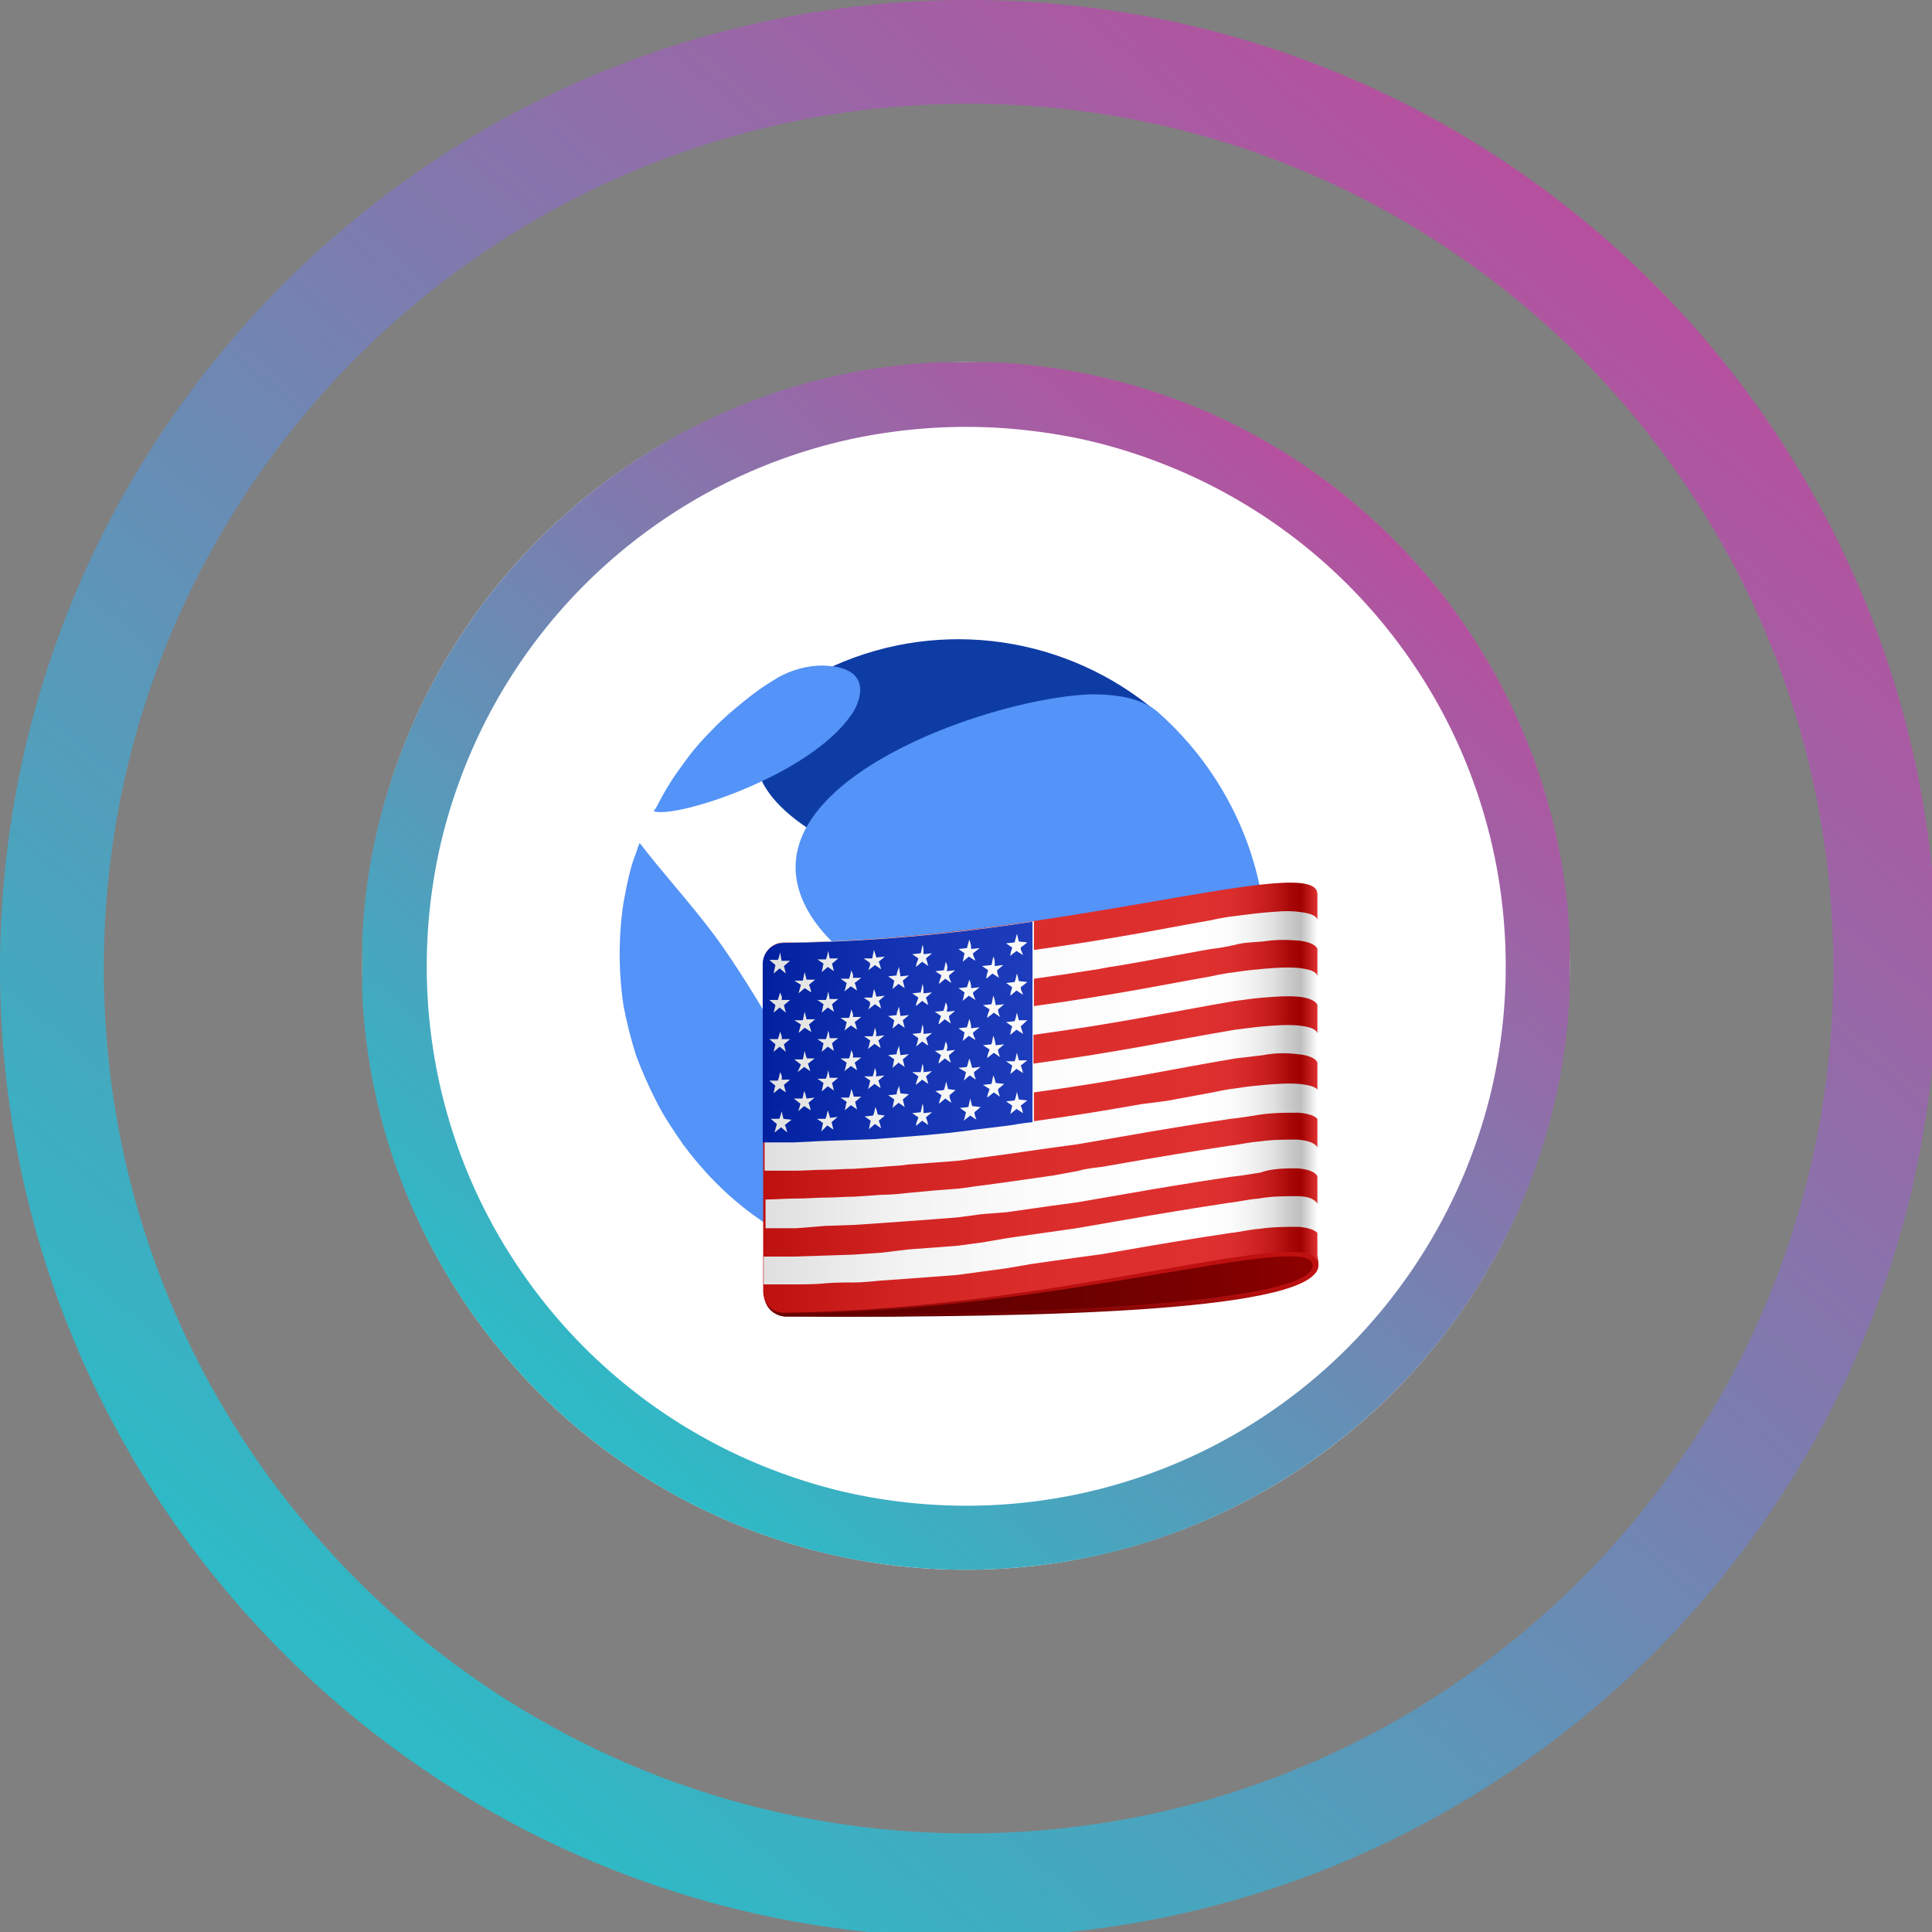 <svg width="48" height="48" viewBox="0 0 48 48"><rect x="0" y="0" width="48" height="48" fill="#808080" stroke="none"/><defs><linearGradient id="a" x1="215.808" x2="52.736" y1="34.56" y2="226.816" gradientUnits="userSpaceOnUse"><stop offset="0" stop-color="#b6509e"/><stop offset="1" stop-color="#2ebac6"/></linearGradient></defs><path fill="url(#a)" d="M128 256a129 129 0 0 1-25.8-2.6 127.3 127.3 0 0 1-45.77-19.261 128.37 128.37 0 0 1-46.375-56.315A127.4 127.4 0 0 1 2.6 153.8a129.25 129.25 0 0 1 0-51.593 127.3 127.3 0 0 1 19.26-45.77 128.37 128.37 0 0 1 56.317-46.378A127.3 127.3 0 0 1 102.2 2.6a129.2 129.2 0 0 1 51.593 0 127.3 127.3 0 0 1 45.77 19.26 128.37 128.37 0 0 1 46.375 56.316A127.3 127.3 0 0 1 253.4 102.2a129.25 129.25 0 0 1 0 51.593 127.3 127.3 0 0 1-19.26 45.77 128.4 128.4 0 0 1-56.316 46.375A127.4 127.4 0 0 1 153.8 253.4 129 129 0 0 1 128 256m0-242.287a115 115 0 0 0-23.033 2.322A113.7 113.7 0 0 0 64.1 33.232a114.6 114.6 0 0 0-41.4 50.283 113.7 113.7 0 0 0-6.659 21.452 115.4 115.4 0 0 0 0 46.065 113.7 113.7 0 0 0 17.2 40.866 114.63 114.63 0 0 0 50.282 41.407 113.8 113.8 0 0 0 21.453 6.658 115.4 115.4 0 0 0 46.065 0 113.6 113.6 0 0 0 40.866-17.2 114.6 114.6 0 0 0 41.393-50.278 113.7 113.7 0 0 0 6.659-21.453 115.4 115.4 0 0 0 0-46.065 113.7 113.7 0 0 0-17.2-40.865A114.6 114.6 0 0 0 172.485 22.7a113.7 113.7 0 0 0-21.453-6.659A115 115 0 0 0 128 13.714Z" style="fill:url(#a)" transform="matrix(.188 0 0 .188 0 0)"/><svg xmlns="http://www.w3.org/2000/svg" xml:space="preserve" width="30" height="30" x="9" y="9" viewBox="0 0 256 256"><circle cx="128" cy="128" r="128" fill="#fff"/><linearGradient id="b" x1="-1162.614" x2="-1163.251" y1="2.759" y2="3.51" gradientTransform="matrix(256.001 0 0 256.001 297841.063 -676.002)" gradientUnits="userSpaceOnUse"><stop offset="0" stop-color="#b6509e"/><stop offset="1" stop-color="#2ebac6"/></linearGradient><path fill="url(#b)" d="M128 256c-8.7 0-17.3-.9-25.8-2.6-16.4-3.4-31.9-9.9-45.8-19.3-20.6-13.9-36.7-33.5-46.4-56.3-3.3-7.7-5.8-15.8-7.5-24-3.5-17-3.5-34.6 0-51.6 3.5-16.4 10-31.9 19.4-45.8C35.8 35.8 55.4 19.7 78.2 10c7.7-3.3 15.8-5.8 24-7.5 17-3.5 34.6-3.5 51.6 0 16.4 3.4 31.9 9.9 45.8 19.3 20.6 13.9 36.7 33.5 46.4 56.3 3.3 7.7 5.8 15.8 7.5 24 3.5 17 3.5 34.6 0 51.6-3.4 16.4-9.9 31.9-19.3 45.8-13.9 20.6-33.5 36.7-56.3 46.4-7.7 3.3-15.8 5.8-24 7.5-8.6 1.7-17.2 2.6-25.9 2.6m0-242.3c-7.7 0-15.5.8-23 2.3-14.6 3-28.5 8.8-40.9 17.2a114.2 114.2 0 0 0-41.4 50.3c-2.9 6.9-5.2 14.1-6.7 21.5-3.1 15.2-3.1 30.9 0 46.1 3 14.6 8.8 28.5 17.2 40.9a114.2 114.2 0 0 0 50.3 41.4c6.9 2.9 14.1 5.2 21.5 6.7 15.2 3.1 30.9 3.1 46.1 0 14.6-3 28.5-8.8 40.9-17.2 18.4-12.4 32.7-29.9 41.4-50.3 2.9-6.9 5.2-14.1 6.7-21.5 3.1-15.2 3.1-30.9 0-46.1-3-14.6-8.8-28.5-17.2-40.9a114.2 114.2 0 0 0-50.3-41.4c-6.9-2.9-14.1-5.2-21.5-6.7-7.6-1.5-15.4-2.3-23.1-2.3"/><path fill="#0e3ca5" d="M113.8 163.3c3.8 14 17.3 24.5 24.1 24.1.2 0 25.9-4.7 39.8-28.1 10.8-18.2 7.2-35.8-7.7-36-5.6.2-63.4 13.7-56.2 40m54.7-89.1c-19.1-16.2-45.7-20-68.4-9.9-1.3.7-2.7 1.3-4 2-.9.5-1.8.9-2.7 1.6h.2c-2.5 1.8-5 4-6.8 6.5C68.2 99 130.5 116.8 164 117c15.3 11 19.6-31.1 4.5-42.8"/><path fill="#5493f7" d="M103.7 74.7c-8.6 12.8-37.1 22.1-41.9 20.5l.7-1.1c1.6-3.2 3.4-6.1 5.6-9 2-2.9 4.3-5.4 6.8-7.9s5.2-4.7 7.9-6.8c1.8-1.4 3.6-2.5 5.4-3.6 2.9-1.6 6.1-2.5 9.4-2.5 12.9.3 6.3 10.4 6.1 10.4m-7 91.1c.7 4 0 20-.9 21.4-.7 0-2.2.2-6.5-2.2-2.2-1.3-4.3-2.7-6.5-4.3-5.6-4.1-10.6-9.2-14.8-14.9-2-2.9-4-5.8-5.6-9-1.6-3.1-3.1-6.5-4.3-9.7-1.1-3.4-2-7-2.7-10.6-1.1-7.4-1.1-14.8 0-22 .7-3.6 1.3-7.2 2.7-10.6.2-.7.4-1.3.7-2 5 6.5 10.6 12.6 15.5 19.1s11 16.7 12.2 18.9c8.4 13.5 9.5 22.1 10.2 25.9m95-40.3c0 8.5-1.6 17.1-4.7 25.2-8.1 8.6-62.3-12.6-63-12.8-7.4-3.2-29.9-13.1-32-28.8-2.9-22.5 42.5-38 62.5-38.7 2.5 0 9.7 0 14 3.6 14.8 13 23.4 31.7 23.2 51.5M155 186.3c-5.8 2.7-12.4.7-10.8-5 3.4-11 31.7-22.5 38-22.9.7 0 1.1.4.7 1.1-6.5 11.3-16.2 20.5-27.9 26.8"/><linearGradient id="c" x1="85.231" x2="202.7" y1="706.949" y2="706.949" gradientTransform="translate(0 -515.276)" gradientUnits="userSpaceOnUse"><stop offset="0" stop-color="#600000"/><stop offset=".33" stop-color="#630000"/><stop offset=".59" stop-color="#6d0000"/><stop offset=".83" stop-color="#7e0000"/><stop offset="1" stop-color="#8f0000"/></linearGradient><path fill="url(#c)" d="M85.2 197.1c-.2 2.7 1.6 4.9 4.3 5.2 57.6.4 113.2-2.2 113.2-10.8 0-26.4-117.5 5.6-117.5 5.6"/><linearGradient id="d" x1="143.965" x2="143.965" y1="696.263" y2="717.481" gradientTransform="translate(0 -515.276)" gradientUnits="userSpaceOnUse"><stop offset=".35" stop-color="#bf1010"/><stop offset=".65" stop-color="#bd1010"/><stop offset=".75" stop-color="#b60f0f"/><stop offset=".83" stop-color="#ab0d0d"/><stop offset=".89" stop-color="#9a0a0a"/><stop offset=".94" stop-color="#840606"/><stop offset=".99" stop-color="#690202"/><stop offset="1" stop-color="#600000"/></linearGradient><path fill="url(#d)" d="M85.2 197.1c-.2 2.7 1.6 4.9 4.3 5.2 57.6.4 112.9-1.3 113.2-10.8 0-26.4-117.5 5.6-117.5 5.6m4.3 4.7H89c-1.8-.2-3.4-1.6-3.8-3.4.5 2 2.3 3.4 4.3 3.4 57.4-.4 112-18 112-10.3s-54.4 10.7-112 10.3"/><linearGradient id="e" x1="85.025" x2="202.476" y1="671.259" y2="671.259" gradientTransform="translate(0 -515.276)" gradientUnits="userSpaceOnUse"><stop offset="0" stop-color="#bf1010"/><stop offset=".02" stop-color="#c11212"/><stop offset=".24" stop-color="#d22323"/><stop offset=".49" stop-color="#dc2d2d"/><stop offset=".79" stop-color="#df3030"/><stop offset=".84" stop-color="#dc2e2e"/><stop offset=".88" stop-color="#d22626"/><stop offset=".92" stop-color="#c11919"/><stop offset=".95" stop-color="#a90808"/><stop offset=".97" stop-color="#9f0000"/><stop offset="1" stop-color="#df3030"/></linearGradient><path fill="url(#e)" d="M89.5 123c-2.5 0-4.5 2-4.5 4.5V197c0 2.5 2 4.5 4.3 4.5 57.6-.4 113.2-19.6 113.2-10.4v-78.3c.2-9.1-55.4 9.8-113 10.2"/><linearGradient id="f" x1="85.025" x2="202.52" y1="659.204" y2="659.204" gradientTransform="translate(0 -515.276)" gradientUnits="userSpaceOnUse"><stop offset="0" stop-color="#dfdfdf"/><stop offset=".02" stop-color="#e1e1e1"/><stop offset=".24" stop-color="#f2f2f2"/><stop offset=".49" stop-color="#fcfcfc"/><stop offset=".79" stop-color="#fff"/><stop offset=".84" stop-color="#fcfcfc"/><stop offset=".88" stop-color="#f2f2f2"/><stop offset=".92" stop-color="#e1e1e1"/><stop offset=".95" stop-color="#c9c9c9"/><stop offset=".97" stop-color="#bfbfbf"/><stop offset="1" stop-color="#fff"/></linearGradient><path fill="url(#f)" d="M98.1 171.2c2 0 4-.2 6.1-.2l5.8-.4c1.8-.2 3.8-.2 5.6-.5l5.4-.4 5.2-.4c1.8-.2 3.4-.5 5.2-.7l5.2-.7 4.9-.7 4.9-.7 5.2-.7 5.2-.9 5.2-.9 5.2-.9 5.4-.9 5.6-.9 5.9-.9c2-.2 3.8-.5 6.3-.9 2.7-.4 5.4-.4 8.1-.4 2.5.2 4.5.9 4.5 2.5v-6.1c0-1.8-1.8-2.2-4.3-2.5-2.5-.2-4.9 0-7.4.2-2.2.2-4.1.4-5.8.7-1.8.2-3.4.5-5.2.9l-4.9.9-4.9.9-5.4.7-5.2.9-5.4.9-5.8.9-6.3.9v-6.1l6.3-.9 5.8-.9 5.4-.9 5.2-.9 4.9-.9 4.9-.9 5-.9 5.2-.9c1.8-.2 3.4-.4 5.9-.7 2.5-.5 4.9-.5 7.4-.2 2.2.2 4.3.9 4.3 2.5v-6.1c0-1.8-1.8-2.2-4.3-2.5-2.5-.2-4.9 0-7.4.2-2.2.2-4.1.5-5.9.7l-5.2.9-5 .9-4.9.9-4.9.9-5.2.9-5.4.9-5.9.9-6.3.9v-6.1l6.3-.9 5.9-.9 5.4-.9 5.2-.9 4.9-.9 5-.9 4.9-.9 5.2-.9c1.8-.2 3.4-.5 5.9-.7s4.9-.4 7.4-.2c2.2.2 4.3.9 4.3 2.5v-6.1c0-1.8-1.8-2.2-4.3-2.5-2.5-.2-4.9 0-7.4.2-2.2.2-4.1.4-5.9.7-1.8.2-3.4.5-5.2.9l-5 .9-4.9.9-4.9.9-5.2.9-5.4.9-5.8.9-6.3.9v-5.8l6.3-.9 5.8-.9c1.8-.2 3.6-.7 5.4-.9l5.2-.9 4.9-.9 4.9-.9 5-.9c1.8-.2 3.4-.5 5.2-.9 1.8-.5 3.4-.5 5.9-.7 2.5-.4 4.9-.4 7.4-.2 2.2.2 4.3.9 4.3 2.5V119c0-1.8-1.8-2.2-4.3-2.5s-4.9 0-7.4.2c-2.2.2-4.1.5-5.9.7s-3.4.5-5.2.9l-5 .9-4.9.9-4.9.9-5.2.9-5.4.9-5.8.9-6.3.9v-6.1c-17.3 2.7-34.9 4.3-52.6 4.5-2.5 0-4.5 2-4.5 4.5v43.9h6.5c1.8 0 4.2-.2 6.3-.2"/><linearGradient id="g" x1="85.25" x2="202.7" y1="689.401" y2="689.401" gradientTransform="translate(0 -515.276)" gradientUnits="userSpaceOnUse"><stop offset="0" stop-color="#dfdfdf"/><stop offset=".02" stop-color="#e1e1e1"/><stop offset=".24" stop-color="#f2f2f2"/><stop offset=".49" stop-color="#fcfcfc"/><stop offset=".79" stop-color="#fff"/><stop offset=".84" stop-color="#fcfcfc"/><stop offset=".88" stop-color="#f2f2f2"/><stop offset=".92" stop-color="#e1e1e1"/><stop offset=".95" stop-color="#c9c9c9"/><stop offset=".97" stop-color="#bfbfbf"/><stop offset="1" stop-color="#fff"/></linearGradient><path fill="url(#g)" d="m98.1 183.1 6.1-.2 5.8-.4 5.6-.4 5.4-.4 5.2-.4 5.2-.7 5.2-.4 4.9-.7 4.9-.7 5.2-.7 5.2-.9 5.2-.9 5.2-.9 5.4-.9 5.6-.9 5.9-.9c2-.2 3.8-.5 6.3-.9 2.5-.9 5.2-.9 7.9-.9 2.5.2 4.5.9 4.5 2.7v-6.1c0-1.8-2-2.5-4.5-2.7-2.7 0-5.4 0-8.1.4-2.5.2-4.3.7-6.3.9l-5.8.9-5.6.9-5.4.9-5.2.9-5.2.9c-1.8.2-3.4.4-5.2.9l-4.9.9-4.9.7-4.9.7-5.2.7c-1.8.2-3.4.5-5.2.7l-5.2.4-5.4.5c-1.8.2-3.6.4-5.6.4l-5.8.4c-2 0-4.1.2-6.1.2s-4 .2-6.3.2-4.3.2-6.5.2v6.1H92z"/><linearGradient id="h" x1="85.025" x2="202.498" y1="701.438" y2="701.438" gradientTransform="translate(0 -515.276)" gradientUnits="userSpaceOnUse"><stop offset="0" stop-color="#dfdfdf"/><stop offset=".02" stop-color="#e1e1e1"/><stop offset=".24" stop-color="#f2f2f2"/><stop offset=".49" stop-color="#fcfcfc"/><stop offset=".79" stop-color="#fff"/><stop offset=".84" stop-color="#fcfcfc"/><stop offset=".88" stop-color="#f2f2f2"/><stop offset=".92" stop-color="#e1e1e1"/><stop offset=".95" stop-color="#c9c9c9"/><stop offset=".97" stop-color="#bfbfbf"/><stop offset="1" stop-color="#fff"/></linearGradient><path fill="url(#h)" d="M198.2 176.8c-2.7 0-5.4 0-8.1.5-2.5.2-4.3.7-6.3.9l-5.8.9-5.6.9-5.4.9-5.2.9-5.2.9-5.2.9-4.9.7-4.9.7-4.9.7-5.2.9-5.2.7-5.2.4-5.4.4-5.8.7-5.9.4-6.1.2-6.3.2h-6.5v5.9h6.5c2 0 4.3 0 6.3-.2s4-.2 6.1-.2c2 0 3.8-.2 5.9-.4l5.6-.4 5.4-.4 5.2-.4 5.2-.7 5.2-.7 5.2-.9 4.9-.7 5-.7 5.2-.7 5.2-.9 5.2-.9 5.4-.9 5.6-.9 5.9-.9c2-.2 3.8-.7 6.3-.9 2.7-.4 5.4-.4 8.1-.4 2.5.2 4.5.9 4.5 2.5v-6.1c-.3-2.2-2.3-2.9-4.8-2.9"/><linearGradient id="i" x1="85.138" x2="202.632" y1="657.226" y2="657.226" gradientTransform="translate(0 -515.276)" gradientUnits="userSpaceOnUse"><stop offset="0" stop-color="#00209f"/><stop offset=".02" stop-color="#0222a1"/><stop offset=".24" stop-color="#1333b2"/><stop offset=".49" stop-color="#1d3dbc"/><stop offset=".79" stop-color="#2040bf"/><stop offset=".84" stop-color="#1e3dbc"/><stop offset=".88" stop-color="#1933b2"/><stop offset=".92" stop-color="#1122a1"/><stop offset=".95" stop-color="#050a89"/><stop offset=".97" stop-color="#00007f"/><stop offset="1" stop-color="#2040bf"/></linearGradient><path fill="url(#i)" d="m97.6 165.1 5.6-.2 5.4-.2 5.2-.4 5.2-.4 5.2-.5c1.8-.2 3.6-.4 5.6-.7l5.8-.7c2-.2 4.3-.7 6.5-.9v-42.5c-17.3 2.7-34.9 4.3-52.7 4.5-2.5 0-4.5 2-4.5 4.5v37.8h6.5z"/><linearGradient id="j" x1="85.138" x2="202.632" y1="642.375" y2="642.375" gradientTransform="translate(0 -515.276)" gradientUnits="userSpaceOnUse"><stop offset="0" stop-color="#dfdfdf"/><stop offset=".02" stop-color="#e1e1e1"/><stop offset=".24" stop-color="#f2f2f2"/><stop offset=".49" stop-color="#fcfcfc"/><stop offset=".79" stop-color="#fff"/><stop offset=".84" stop-color="#fcfcfc"/><stop offset=".88" stop-color="#f2f2f2"/><stop offset=".92" stop-color="#e1e1e1"/><stop offset=".95" stop-color="#c9c9c9"/><stop offset=".97" stop-color="#bfbfbf"/><stop offset="1" stop-color="#fff"/></linearGradient><path fill="url(#j)" d="M98.8 124.8c-.2.7-.2 1.1-.5 1.8h-1.8l1.3.9c-.2.7-.2 1.1-.4 1.8l1.3-1.1 1.3.9c-.2-.7-.2-.9-.4-1.6l1.3-1.1h-1.8z"/><linearGradient id="k" x1="85.138" x2="202.632" y1="663.301" y2="663.301" gradientTransform="translate(0 -515.276)" gradientUnits="userSpaceOnUse"><stop offset="0" stop-color="#dfdfdf"/><stop offset=".02" stop-color="#e1e1e1"/><stop offset=".24" stop-color="#f2f2f2"/><stop offset=".49" stop-color="#fcfcfc"/><stop offset=".79" stop-color="#fff"/><stop offset=".84" stop-color="#fcfcfc"/><stop offset=".88" stop-color="#f2f2f2"/><stop offset=".92" stop-color="#e1e1e1"/><stop offset=".95" stop-color="#c9c9c9"/><stop offset=".97" stop-color="#bfbfbf"/><stop offset="1" stop-color="#fff"/></linearGradient><path fill="url(#k)" d="M103.7 145.8c-.2.7-.2 1.1-.5 1.8h-1.8l1.3.9c-.2.7-.2 1.1-.5 1.8l1.4-1.1 1.3.9c-.2-.7-.2-.9-.5-1.6l1.4-1.1H104c.2-.7-.1-1-.3-1.6"/><linearGradient id="l" x1="85.138" x2="202.632" y1="671.625" y2="671.625" gradientTransform="translate(0 -515.276)" gradientUnits="userSpaceOnUse"><stop offset="0" stop-color="#dfdfdf"/><stop offset=".02" stop-color="#e1e1e1"/><stop offset=".24" stop-color="#f2f2f2"/><stop offset=".49" stop-color="#fcfcfc"/><stop offset=".79" stop-color="#fff"/><stop offset=".84" stop-color="#fcfcfc"/><stop offset=".88" stop-color="#f2f2f2"/><stop offset=".92" stop-color="#e1e1e1"/><stop offset=".95" stop-color="#c9c9c9"/><stop offset=".97" stop-color="#bfbfbf"/><stop offset="1" stop-color="#fff"/></linearGradient><path fill="url(#l)" d="M104.2 155.7c-.2-.7-.2-.9-.5-1.6-.2.7-.2 1.1-.5 1.8h-1.8l1.3.9c-.2.7-.2 1.1-.4 1.8l1.3-1.1 1.3.9c-.2-.7-.2-.9-.4-1.6l1.3-1.1z"/><linearGradient id="m" x1="85.138" x2="202.632" y1="659.25" y2="659.25" gradientTransform="translate(0 -515.276)" gradientUnits="userSpaceOnUse"><stop offset="0" stop-color="#dfdfdf"/><stop offset=".02" stop-color="#e1e1e1"/><stop offset=".24" stop-color="#f2f2f2"/><stop offset=".49" stop-color="#fcfcfc"/><stop offset=".79" stop-color="#fff"/><stop offset=".84" stop-color="#fcfcfc"/><stop offset=".88" stop-color="#f2f2f2"/><stop offset=".92" stop-color="#e1e1e1"/><stop offset=".95" stop-color="#c9c9c9"/><stop offset=".97" stop-color="#bfbfbf"/><stop offset="1" stop-color="#fff"/></linearGradient><path fill="url(#m)" d="M98.8 141.7c-.2.7-.2 1.1-.5 1.8h-1.8l1.3.9c-.2.7-.2 1.1-.4 1.8l1.3-1.1 1.3.9c-.2-.7-.2-.9-.4-1.6.4-.5.9-.7 1.3-1.1h-1.8c-.1-.7-.1-.9-.3-1.6"/><linearGradient id="n" x1="85.138" x2="202.632" y1="667.576" y2="667.576" gradientTransform="translate(0 -515.276)" gradientUnits="userSpaceOnUse"><stop offset="0" stop-color="#dfdfdf"/><stop offset=".02" stop-color="#e1e1e1"/><stop offset=".24" stop-color="#f2f2f2"/><stop offset=".49" stop-color="#fcfcfc"/><stop offset=".79" stop-color="#fff"/><stop offset=".84" stop-color="#fcfcfc"/><stop offset=".88" stop-color="#f2f2f2"/><stop offset=".92" stop-color="#e1e1e1"/><stop offset=".95" stop-color="#c9c9c9"/><stop offset=".97" stop-color="#bfbfbf"/><stop offset="1" stop-color="#fff"/></linearGradient><path fill="url(#n)" d="M98.8 150.1c-.2.7-.2 1.1-.5 1.8h-1.8l1.3.9c-.2.7-.2 1.1-.4 1.8l1.3-1.1 1.3.9c-.2-.7-.2-.9-.4-1.6l1.3-1.1h-1.8z"/><linearGradient id="o" x1="85.138" x2="202.632" y1="650.926" y2="650.926" gradientTransform="translate(0 -515.276)" gradientUnits="userSpaceOnUse"><stop offset="0" stop-color="#dfdfdf"/><stop offset=".02" stop-color="#e1e1e1"/><stop offset=".24" stop-color="#f2f2f2"/><stop offset=".49" stop-color="#fcfcfc"/><stop offset=".79" stop-color="#fff"/><stop offset=".84" stop-color="#fcfcfc"/><stop offset=".88" stop-color="#f2f2f2"/><stop offset=".92" stop-color="#e1e1e1"/><stop offset=".95" stop-color="#c9c9c9"/><stop offset=".97" stop-color="#bfbfbf"/><stop offset="1" stop-color="#fff"/></linearGradient><path fill="url(#o)" d="M98.8 133.4c-.2.7-.2 1.1-.5 1.8h-1.8l1.3.9c-.2.7-.2 1.1-.4 1.8l1.3-1.1 1.3.9c-.2-.7-.2-.9-.4-1.6.4-.4.9-.7 1.3-1.1h-1.8z"/><linearGradient id="p" x1="85.138" x2="202.655" y1="671.063" y2="671.063" gradientTransform="translate(0 -515.276)" gradientUnits="userSpaceOnUse"><stop offset="0" stop-color="#dfdfdf"/><stop offset=".02" stop-color="#e1e1e1"/><stop offset=".24" stop-color="#f2f2f2"/><stop offset=".49" stop-color="#fcfcfc"/><stop offset=".79" stop-color="#fff"/><stop offset=".84" stop-color="#fcfcfc"/><stop offset=".88" stop-color="#f2f2f2"/><stop offset=".92" stop-color="#e1e1e1"/><stop offset=".95" stop-color="#c9c9c9"/><stop offset=".97" stop-color="#bfbfbf"/><stop offset="1" stop-color="#fff"/></linearGradient><path fill="url(#p)" d="M113.8 153.4c-.2.7-.5 1.1-.5 1.8l-1.8.2 1.3.9c-.2.7-.2 1.1-.4 1.8l1.3-1.1 1.3.9c-.2-.7-.2-.9-.4-1.6l1.3-1.1-1.8-.2z"/><linearGradient id="q" x1="85.138" x2="202.632" y1="654.75" y2="654.75" gradientTransform="translate(0 -515.276)" gradientUnits="userSpaceOnUse"><stop offset="0" stop-color="#dfdfdf"/><stop offset=".02" stop-color="#e1e1e1"/><stop offset=".24" stop-color="#f2f2f2"/><stop offset=".49" stop-color="#fcfcfc"/><stop offset=".79" stop-color="#fff"/><stop offset=".84" stop-color="#fcfcfc"/><stop offset=".88" stop-color="#f2f2f2"/><stop offset=".92" stop-color="#e1e1e1"/><stop offset=".95" stop-color="#c9c9c9"/><stop offset=".97" stop-color="#bfbfbf"/><stop offset="1" stop-color="#fff"/></linearGradient><path fill="url(#q)" d="M103.7 137.2c-.2.7-.2 1.1-.5 1.8h-1.8l1.3.9c-.2.7-.2 1.1-.5 1.8l1.4-1.1 1.3.9c-.2-.7-.2-.9-.5-1.6l1.4-1.1H104c.2-.5-.1-.9-.3-1.6"/><linearGradient id="r" x1="85.138" x2="202.632" y1="667.125" y2="667.125" gradientTransform="translate(0 -515.276)" gradientUnits="userSpaceOnUse"><stop offset="0" stop-color="#dfdfdf"/><stop offset=".02" stop-color="#e1e1e1"/><stop offset=".24" stop-color="#f2f2f2"/><stop offset=".49" stop-color="#fcfcfc"/><stop offset=".79" stop-color="#fff"/><stop offset=".84" stop-color="#fcfcfc"/><stop offset=".88" stop-color="#f2f2f2"/><stop offset=".92" stop-color="#e1e1e1"/><stop offset=".95" stop-color="#c9c9c9"/><stop offset=".97" stop-color="#bfbfbf"/><stop offset="1" stop-color="#fff"/></linearGradient><path fill="url(#r)" d="M108.7 149.6c-.2.7-.2 1.1-.5 1.8h-1.8l1.3.9c-.2.7-.2 1.1-.5 1.8l1.4-1.1 1.3.9c-.2-.7-.2-.9-.5-1.6l1.3-1.1-1.8.2c.2-.9 0-1.1-.2-1.8"/><linearGradient id="s" x1="85.138" x2="202.632" y1="675.563" y2="675.563" gradientTransform="translate(0 -515.276)" gradientUnits="userSpaceOnUse"><stop offset="0" stop-color="#dfdfdf"/><stop offset=".02" stop-color="#e1e1e1"/><stop offset=".24" stop-color="#f2f2f2"/><stop offset=".49" stop-color="#fcfcfc"/><stop offset=".79" stop-color="#fff"/><stop offset=".84" stop-color="#fcfcfc"/><stop offset=".88" stop-color="#f2f2f2"/><stop offset=".92" stop-color="#e1e1e1"/><stop offset=".95" stop-color="#c9c9c9"/><stop offset=".97" stop-color="#bfbfbf"/><stop offset="1" stop-color="#fff"/></linearGradient><path fill="url(#s)" d="M109.3 159.5c-.2-.7-.2-.9-.5-1.6-.2.7-.2 1.1-.5 1.8l-1.8.2 1.3.9c-.2.7-.2 1.1-.4 1.8l1.3-1.1 1.3.9c-.2-.7-.2-.9-.5-1.6l1.3-1.1z"/><linearGradient id="t" x1="85.138" x2="202.632" y1="646.426" y2="646.426" gradientTransform="translate(0 -515.276)" gradientUnits="userSpaceOnUse"><stop offset="0" stop-color="#dfdfdf"/><stop offset=".02" stop-color="#e1e1e1"/><stop offset=".24" stop-color="#f2f2f2"/><stop offset=".49" stop-color="#fcfcfc"/><stop offset=".79" stop-color="#fff"/><stop offset=".84" stop-color="#fcfcfc"/><stop offset=".88" stop-color="#f2f2f2"/><stop offset=".92" stop-color="#e1e1e1"/><stop offset=".95" stop-color="#c9c9c9"/><stop offset=".97" stop-color="#bfbfbf"/><stop offset="1" stop-color="#fff"/></linearGradient><path fill="url(#t)" d="M103.7 128.9c-.2.7-.2 1.1-.5 1.8h-1.8l1.3.9c-.2.7-.2 1.1-.5 1.8l1.4-1.1 1.3.9c-.2-.7-.2-.9-.5-1.6l1.4-1.1H104c.2-.7-.1-.9-.3-1.6"/><linearGradient id="u" x1="85.138" x2="202.632" y1="658.576" y2="658.576" gradientTransform="translate(0 -515.276)" gradientUnits="userSpaceOnUse"><stop offset="0" stop-color="#dfdfdf"/><stop offset=".02" stop-color="#e1e1e1"/><stop offset=".24" stop-color="#f2f2f2"/><stop offset=".49" stop-color="#fcfcfc"/><stop offset=".79" stop-color="#fff"/><stop offset=".84" stop-color="#fcfcfc"/><stop offset=".88" stop-color="#f2f2f2"/><stop offset=".92" stop-color="#e1e1e1"/><stop offset=".95" stop-color="#c9c9c9"/><stop offset=".97" stop-color="#bfbfbf"/><stop offset="1" stop-color="#fff"/></linearGradient><path fill="url(#u)" d="M108.7 141.1c-.2.7-.2 1.1-.5 1.8h-1.8l1.3.9c-.2.7-.2 1.1-.5 1.8l1.4-1.1 1.3.9c-.2-.7-.2-.9-.5-1.6l1.3-1.1-1.8.2c.2-.7 0-1.2-.2-1.8"/><linearGradient id="v" x1="85.138" x2="202.632" y1="676.125" y2="676.125" gradientTransform="translate(0 -515.276)" gradientUnits="userSpaceOnUse"><stop offset="0" stop-color="#dfdfdf"/><stop offset=".02" stop-color="#e1e1e1"/><stop offset=".24" stop-color="#f2f2f2"/><stop offset=".49" stop-color="#fcfcfc"/><stop offset=".79" stop-color="#fff"/><stop offset=".84" stop-color="#fcfcfc"/><stop offset=".88" stop-color="#f2f2f2"/><stop offset=".92" stop-color="#e1e1e1"/><stop offset=".95" stop-color="#c9c9c9"/><stop offset=".97" stop-color="#bfbfbf"/><stop offset="1" stop-color="#fff"/></linearGradient><path fill="url(#v)" d="m99.2 160.2-.5-1.6c-.2.7-.2 1.1-.5 1.8h-1.8l1.3.9c-.2.7-.2 1.1-.4 1.8l1.3-1.3 1.3.9-.4-1.6 1.3-1.1z"/><linearGradient id="w" x1="85.138" x2="202.655" y1="659.363" y2="659.363" gradientTransform="translate(0 -515.276)" gradientUnits="userSpaceOnUse"><stop offset="0" stop-color="#dfdfdf"/><stop offset=".02" stop-color="#e1e1e1"/><stop offset=".24" stop-color="#f2f2f2"/><stop offset=".49" stop-color="#fcfcfc"/><stop offset=".79" stop-color="#fff"/><stop offset=".84" stop-color="#fcfcfc"/><stop offset=".88" stop-color="#f2f2f2"/><stop offset=".92" stop-color="#e1e1e1"/><stop offset=".95" stop-color="#c9c9c9"/><stop offset=".97" stop-color="#bfbfbf"/><stop offset="1" stop-color="#fff"/></linearGradient><path fill="url(#w)" d="M88.6 141.9c-.2.7-.2.9-.5 1.6h-1.8l1.3 1.1c-.2.7-.2.9-.4 1.6l1.3-1.1 1.3 1.1c-.2-.7-.2-.9-.4-1.6l1.3-1.1h-1.8c.2-.4-.1-.9-.3-1.6"/><linearGradient id="x" x1="85.138" x2="202.655" y1="651.038" y2="651.038" gradientTransform="translate(0 -515.276)" gradientUnits="userSpaceOnUse"><stop offset="0" stop-color="#dfdfdf"/><stop offset=".02" stop-color="#e1e1e1"/><stop offset=".24" stop-color="#f2f2f2"/><stop offset=".49" stop-color="#fcfcfc"/><stop offset=".79" stop-color="#fff"/><stop offset=".84" stop-color="#fcfcfc"/><stop offset=".88" stop-color="#f2f2f2"/><stop offset=".92" stop-color="#e1e1e1"/><stop offset=".95" stop-color="#c9c9c9"/><stop offset=".97" stop-color="#bfbfbf"/><stop offset="1" stop-color="#fff"/></linearGradient><path fill="url(#x)" d="m88.6 133.6-.5 1.6h-1.8l1.3 1.1c-.2.7-.2.9-.4 1.6l1.3-1.1 1.3 1.1c-.2-.7-.2-.9-.4-1.6l1.3-1.1h-1.8c.2-.7-.1-.9-.3-1.6"/><linearGradient id="y" x1="85.138" x2="202.61" y1="676.351" y2="676.351" gradientTransform="translate(0 -515.276)" gradientUnits="userSpaceOnUse"><stop offset="0" stop-color="#dfdfdf"/><stop offset=".02" stop-color="#e1e1e1"/><stop offset=".24" stop-color="#f2f2f2"/><stop offset=".49" stop-color="#fcfcfc"/><stop offset=".79" stop-color="#fff"/><stop offset=".84" stop-color="#fcfcfc"/><stop offset=".88" stop-color="#f2f2f2"/><stop offset=".92" stop-color="#e1e1e1"/><stop offset=".95" stop-color="#c9c9c9"/><stop offset=".97" stop-color="#bfbfbf"/><stop offset="1" stop-color="#fff"/></linearGradient><path fill="url(#y)" d="m89.3 160.4-.4-1.6c-.2.7-.2 1.1-.5 1.6h-1.8l1.3 1.1-.5 1.8 1.4-1.1 1.3 1.1c-.2-.7-.2-.9-.5-1.6l1.4-1.1z"/><linearGradient id="z" x1="85.138" x2="202.632" y1="650.363" y2="650.363" gradientTransform="translate(0 -515.276)" gradientUnits="userSpaceOnUse"><stop offset="0" stop-color="#dfdfdf"/><stop offset=".02" stop-color="#e1e1e1"/><stop offset=".24" stop-color="#f2f2f2"/><stop offset=".49" stop-color="#fcfcfc"/><stop offset=".79" stop-color="#fff"/><stop offset=".84" stop-color="#fcfcfc"/><stop offset=".88" stop-color="#f2f2f2"/><stop offset=".92" stop-color="#e1e1e1"/><stop offset=".95" stop-color="#c9c9c9"/><stop offset=".97" stop-color="#bfbfbf"/><stop offset="1" stop-color="#fff"/></linearGradient><path fill="url(#z)" d="m107.3 137.2 1.4-1.1 1.3.9c-.2-.7-.2-.9-.5-1.6l1.3-1.1-1.8.2c-.2-.7-.2-.9-.5-1.6-.2.7-.2 1.1-.4 1.8h-1.8l1.3.9c.2.5-.1 1-.3 1.6"/><linearGradient id="A" x1="85.138" x2="202.632" y1="642.038" y2="642.038" gradientTransform="translate(0 -515.276)" gradientUnits="userSpaceOnUse"><stop offset="0" stop-color="#dfdfdf"/><stop offset=".02" stop-color="#e1e1e1"/><stop offset=".24" stop-color="#f2f2f2"/><stop offset=".49" stop-color="#fcfcfc"/><stop offset=".79" stop-color="#fff"/><stop offset=".84" stop-color="#fcfcfc"/><stop offset=".88" stop-color="#f2f2f2"/><stop offset=".92" stop-color="#e1e1e1"/><stop offset=".95" stop-color="#c9c9c9"/><stop offset=".97" stop-color="#bfbfbf"/><stop offset="1" stop-color="#fff"/></linearGradient><path fill="url(#A)" d="m107.3 128.9 1.4-1.1 1.3.9c-.2-.7-.2-.9-.5-1.6l1.3-1.1-1.8.2-.5-1.6c-.2.7-.2 1.1-.4 1.8h-1.8l1.3.9c.2.5-.1.9-.3 1.6"/><linearGradient id="B" x1="85.138" x2="202.632" y1="668.026" y2="668.026" gradientTransform="translate(0 -515.276)" gradientUnits="userSpaceOnUse"><stop offset="0" stop-color="#dfdfdf"/><stop offset=".02" stop-color="#e1e1e1"/><stop offset=".24" stop-color="#f2f2f2"/><stop offset=".49" stop-color="#fcfcfc"/><stop offset=".79" stop-color="#fff"/><stop offset=".84" stop-color="#fcfcfc"/><stop offset=".88" stop-color="#f2f2f2"/><stop offset=".92" stop-color="#e1e1e1"/><stop offset=".95" stop-color="#c9c9c9"/><stop offset=".97" stop-color="#bfbfbf"/><stop offset="1" stop-color="#fff"/></linearGradient><path fill="url(#B)" d="M88.6 150.5c-.2.7-.2 1.1-.5 1.8h-1.8l1.3 1.1c-.2.4-.2.7-.4 1.6l1.3-1.1 1.3.9-.4-1.6 1.3-1.1h-1.8c.2-.7-.1-1.2-.3-1.6"/><linearGradient id="C" x1="85.138" x2="202.632" y1="646.875" y2="646.875" gradientTransform="translate(0 -515.276)" gradientUnits="userSpaceOnUse"><stop offset="0" stop-color="#dfdfdf"/><stop offset=".02" stop-color="#e1e1e1"/><stop offset=".24" stop-color="#f2f2f2"/><stop offset=".49" stop-color="#fcfcfc"/><stop offset=".79" stop-color="#fff"/><stop offset=".84" stop-color="#fcfcfc"/><stop offset=".88" stop-color="#f2f2f2"/><stop offset=".92" stop-color="#e1e1e1"/><stop offset=".95" stop-color="#c9c9c9"/><stop offset=".97" stop-color="#bfbfbf"/><stop offset="1" stop-color="#fff"/></linearGradient><path fill="url(#C)" d="M93.8 129.3c-.2.7-.2 1.1-.4 1.8h-1.8l1.4.9-.5 1.8 1.3-1.1 1.4.9c-.2-.7-.2-1.1-.5-1.6l1.3-1.1h-1.8z"/><linearGradient id="D" x1="85.138" x2="202.632" y1="655.201" y2="655.201" gradientTransform="translate(0 -515.276)" gradientUnits="userSpaceOnUse"><stop offset="0" stop-color="#dfdfdf"/><stop offset=".02" stop-color="#e1e1e1"/><stop offset=".24" stop-color="#f2f2f2"/><stop offset=".49" stop-color="#fcfcfc"/><stop offset=".79" stop-color="#fff"/><stop offset=".84" stop-color="#fcfcfc"/><stop offset=".88" stop-color="#f2f2f2"/><stop offset=".92" stop-color="#e1e1e1"/><stop offset=".95" stop-color="#c9c9c9"/><stop offset=".97" stop-color="#bfbfbf"/><stop offset="1" stop-color="#fff"/></linearGradient><path fill="url(#D)" d="M93.8 137.7c-.2.7-.2 1.1-.4 1.8h-1.8l1.4.9-.5 1.8 1.3-1.1 1.4.9c-.2-.7-.2-.9-.5-1.6l1.3-1.1h-1.8z"/><linearGradient id="E" x1="85.138" x2="202.632" y1="671.963" y2="671.963" gradientTransform="translate(0 -515.276)" gradientUnits="userSpaceOnUse"><stop offset="0" stop-color="#dfdfdf"/><stop offset=".02" stop-color="#e1e1e1"/><stop offset=".24" stop-color="#f2f2f2"/><stop offset=".49" stop-color="#fcfcfc"/><stop offset=".79" stop-color="#fff"/><stop offset=".84" stop-color="#fcfcfc"/><stop offset=".88" stop-color="#f2f2f2"/><stop offset=".92" stop-color="#e1e1e1"/><stop offset=".95" stop-color="#c9c9c9"/><stop offset=".97" stop-color="#bfbfbf"/><stop offset="1" stop-color="#fff"/></linearGradient><path fill="url(#E)" d="M94.2 156.1c-.2-.7-.2-.9-.5-1.6-.2.7-.2 1.1-.4 1.6h-1.8l1.4 1.1c-.2.7-.2.9-.5 1.6l1.3-1.1 1.4.9c-.2-.7-.2-.9-.5-1.6l1.3-1.1z"/><linearGradient id="F" x1="85.138" x2="202.632" y1="663.526" y2="663.526" gradientTransform="translate(0 -515.276)" gradientUnits="userSpaceOnUse"><stop offset="0" stop-color="#dfdfdf"/><stop offset=".02" stop-color="#e1e1e1"/><stop offset=".24" stop-color="#f2f2f2"/><stop offset=".49" stop-color="#fcfcfc"/><stop offset=".79" stop-color="#fff"/><stop offset=".84" stop-color="#fcfcfc"/><stop offset=".88" stop-color="#f2f2f2"/><stop offset=".92" stop-color="#e1e1e1"/><stop offset=".95" stop-color="#c9c9c9"/><stop offset=".97" stop-color="#bfbfbf"/><stop offset="1" stop-color="#fff"/></linearGradient><path fill="url(#F)" d="M93.8 146c-.2.7-.2 1.1-.4 1.8h-1.8l1.4 1.1-.7 1.6 1.4-1.1 1.3.9-.5-1.6 1.4-1.1h-1.6c-.3-.5-.3-.9-.5-1.6"/><linearGradient id="G" x1="85.138" x2="202.655" y1="642.601" y2="642.601" gradientTransform="translate(0 -515.276)" gradientUnits="userSpaceOnUse"><stop offset="0" stop-color="#dfdfdf"/><stop offset=".02" stop-color="#e1e1e1"/><stop offset=".24" stop-color="#f2f2f2"/><stop offset=".49" stop-color="#fcfcfc"/><stop offset=".79" stop-color="#fff"/><stop offset=".84" stop-color="#fcfcfc"/><stop offset=".88" stop-color="#f2f2f2"/><stop offset=".92" stop-color="#e1e1e1"/><stop offset=".95" stop-color="#c9c9c9"/><stop offset=".97" stop-color="#bfbfbf"/><stop offset="1" stop-color="#fff"/></linearGradient><path fill="url(#G)" d="M88.6 125.1c-.2.7-.2 1.1-.5 1.6h-1.8l1.3 1.1-.4 1.8 1.3-1.1 1.3 1.1c-.2-.7-.2-.9-.4-1.6l1.3-1.1h-1.8z"/><linearGradient id="H" x1="85.138" x2="202.655" y1="662.513" y2="662.513" gradientTransform="translate(0 -515.276)" gradientUnits="userSpaceOnUse"><stop offset="0" stop-color="#dfdfdf"/><stop offset=".02" stop-color="#e1e1e1"/><stop offset=".24" stop-color="#f2f2f2"/><stop offset=".49" stop-color="#fcfcfc"/><stop offset=".79" stop-color="#fff"/><stop offset=".84" stop-color="#fcfcfc"/><stop offset=".88" stop-color="#f2f2f2"/><stop offset=".92" stop-color="#e1e1e1"/><stop offset=".95" stop-color="#c9c9c9"/><stop offset=".97" stop-color="#bfbfbf"/><stop offset="1" stop-color="#fff"/></linearGradient><path fill="url(#H)" d="M113.8 144.9c-.2.7-.5 1.1-.5 1.8l-1.8.2 1.3.9c-.2.7-.2 1.1-.4 1.8l1.3-1.1 1.3.9c-.2-.7-.2-.9-.4-1.6l1.3-1.1-1.8.2z"/><linearGradient id="I" x1="85.16" x2="202.632" y1="660.488" y2="660.488" gradientTransform="translate(0 -515.276)" gradientUnits="userSpaceOnUse"><stop offset="0" stop-color="#dfdfdf"/><stop offset=".02" stop-color="#e1e1e1"/><stop offset=".24" stop-color="#f2f2f2"/><stop offset=".49" stop-color="#fcfcfc"/><stop offset=".79" stop-color="#fff"/><stop offset=".84" stop-color="#fcfcfc"/><stop offset=".88" stop-color="#f2f2f2"/><stop offset=".92" stop-color="#e1e1e1"/><stop offset=".95" stop-color="#c9c9c9"/><stop offset=".97" stop-color="#bfbfbf"/><stop offset="1" stop-color="#fff"/></linearGradient><path fill="url(#I)" d="M133.8 142.8c-.2.7-.2 1.1-.4 1.8l-1.8.2 1.4.9c-.2.7-.5 1.1-.5 1.8l1.4-1.1 1.3.9c-.2-.7-.4-.9-.4-1.6l1.3-1.1-1.8.2c-.2-1-.2-1.3-.5-2"/><linearGradient id="J" x1="85.16" x2="202.632" y1="651.938" y2="651.938" gradientTransform="translate(0 -515.276)" gradientUnits="userSpaceOnUse"><stop offset="0" stop-color="#dfdfdf"/><stop offset=".02" stop-color="#e1e1e1"/><stop offset=".24" stop-color="#f2f2f2"/><stop offset=".49" stop-color="#fcfcfc"/><stop offset=".79" stop-color="#fff"/><stop offset=".84" stop-color="#fcfcfc"/><stop offset=".88" stop-color="#f2f2f2"/><stop offset=".92" stop-color="#e1e1e1"/><stop offset=".95" stop-color="#c9c9c9"/><stop offset=".97" stop-color="#bfbfbf"/><stop offset="1" stop-color="#fff"/></linearGradient><path fill="url(#J)" d="M133.8 134.3c-.2.7-.2 1.1-.4 1.8l-1.8.2 1.4.9c-.2.7-.5 1.1-.5 1.8l1.4-1.1 1.3.9c-.2-.7-.4-.9-.4-1.6l1.3-1.1-1.8.2c-.2-.9-.2-1.3-.5-2"/><linearGradient id="K" x1="85.16" x2="202.632" y1="668.813" y2="668.813" gradientTransform="translate(0 -515.276)" gradientUnits="userSpaceOnUse"><stop offset="0" stop-color="#dfdfdf"/><stop offset=".02" stop-color="#e1e1e1"/><stop offset=".24" stop-color="#f2f2f2"/><stop offset=".49" stop-color="#fcfcfc"/><stop offset=".79" stop-color="#fff"/><stop offset=".84" stop-color="#fcfcfc"/><stop offset=".88" stop-color="#f2f2f2"/><stop offset=".92" stop-color="#e1e1e1"/><stop offset=".95" stop-color="#c9c9c9"/><stop offset=".97" stop-color="#bfbfbf"/><stop offset="1" stop-color="#fff"/></linearGradient><path fill="url(#K)" d="M134.3 152.8c-.2-.7-.2-.9-.5-1.6-.2.7-.2 1.1-.4 1.8l-1.8.2 1.4.9c-.2.7-.5 1.1-.5 1.8l1.4-1.1 1.3.9c-.2-.7-.4-.9-.4-1.6l1.3-1.1z"/><linearGradient id="L" x1="85.138" x2="202.655" y1="648.451" y2="648.451" gradientTransform="translate(0 -515.276)" gradientUnits="userSpaceOnUse"><stop offset="0" stop-color="#dfdfdf"/><stop offset=".02" stop-color="#e1e1e1"/><stop offset=".24" stop-color="#f2f2f2"/><stop offset=".49" stop-color="#fcfcfc"/><stop offset=".79" stop-color="#fff"/><stop offset=".84" stop-color="#fcfcfc"/><stop offset=".88" stop-color="#f2f2f2"/><stop offset=".92" stop-color="#e1e1e1"/><stop offset=".95" stop-color="#c9c9c9"/><stop offset=".97" stop-color="#bfbfbf"/><stop offset="1" stop-color="#fff"/></linearGradient><path fill="url(#L)" d="m128.7 130.9-.5 1.6-1.8.2 1.3.9c-.2.7-.2 1.1-.4 1.8l1.3-1.1 1.4.9c-.2-.7-.5-.9-.5-1.6l1.4-1.1-1.8.2c0-.9-.2-1.3-.4-1.8"/><linearGradient id="M" x1="85.16" x2="202.632" y1="643.613" y2="643.613" gradientTransform="translate(0 -515.276)" gradientUnits="userSpaceOnUse"><stop offset="0" stop-color="#dfdfdf"/><stop offset=".02" stop-color="#e1e1e1"/><stop offset=".24" stop-color="#f2f2f2"/><stop offset=".49" stop-color="#fcfcfc"/><stop offset=".79" stop-color="#fff"/><stop offset=".84" stop-color="#fcfcfc"/><stop offset=".88" stop-color="#f2f2f2"/><stop offset=".92" stop-color="#e1e1e1"/><stop offset=".95" stop-color="#c9c9c9"/><stop offset=".97" stop-color="#bfbfbf"/><stop offset="1" stop-color="#fff"/></linearGradient><path fill="url(#M)" d="M133.8 126c-.2.7-.2 1.1-.4 1.8l-2 .2 1.3.9c-.2.7-.4 1.1-.4 1.8l1.3-1.1 1.4.9c-.2-.7-.4-.9-.4-1.6l1.3-1.1c-.7 0-1.1.2-1.8.2 0-1.1 0-1.3-.3-2"/><linearGradient id="N" x1="85.138" x2="202.655" y1="640.013" y2="640.013" gradientTransform="translate(0 -515.276)" gradientUnits="userSpaceOnUse"><stop offset="0" stop-color="#dfdfdf"/><stop offset=".02" stop-color="#e1e1e1"/><stop offset=".24" stop-color="#f2f2f2"/><stop offset=".49" stop-color="#fcfcfc"/><stop offset=".79" stop-color="#fff"/><stop offset=".84" stop-color="#fcfcfc"/><stop offset=".88" stop-color="#f2f2f2"/><stop offset=".92" stop-color="#e1e1e1"/><stop offset=".95" stop-color="#c9c9c9"/><stop offset=".97" stop-color="#bfbfbf"/><stop offset="1" stop-color="#fff"/></linearGradient><path fill="url(#N)" d="m128.7 122.4-.5 1.8-1.8.2 1.3.9c-.2.7-.2 1.1-.4 1.8l1.3-1.1 1.4.9c-.2-.7-.5-.9-.5-1.6l1.4-1.1-1.8.2c0-.9-.2-1.4-.4-2"/><linearGradient id="O" x1="85.138" x2="202.632" y1="655.538" y2="655.538" gradientTransform="translate(0 -515.276)" gradientUnits="userSpaceOnUse"><stop offset="0" stop-color="#dfdfdf"/><stop offset=".02" stop-color="#e1e1e1"/><stop offset=".24" stop-color="#f2f2f2"/><stop offset=".49" stop-color="#fcfcfc"/><stop offset=".79" stop-color="#fff"/><stop offset=".84" stop-color="#fcfcfc"/><stop offset=".88" stop-color="#f2f2f2"/><stop offset=".92" stop-color="#e1e1e1"/><stop offset=".95" stop-color="#c9c9c9"/><stop offset=".97" stop-color="#bfbfbf"/><stop offset="1" stop-color="#fff"/></linearGradient><path fill="url(#O)" d="M138.8 137.9c-.2.7-.2 1.1-.5 1.8l-1.8.2 1.3.9c-.2.7-.4 1.1-.4 1.8l1.3-1.1 1.4.9-.5-1.6 1.4-1.3h-1.8c-.2-.7-.2-.9-.4-1.6"/><linearGradient id="P" x1="85.138" x2="202.632" y1="647.213" y2="647.213" gradientTransform="translate(0 -515.276)" gradientUnits="userSpaceOnUse"><stop offset="0" stop-color="#dfdfdf"/><stop offset=".02" stop-color="#e1e1e1"/><stop offset=".24" stop-color="#f2f2f2"/><stop offset=".49" stop-color="#fcfcfc"/><stop offset=".79" stop-color="#fff"/><stop offset=".84" stop-color="#fcfcfc"/><stop offset=".88" stop-color="#f2f2f2"/><stop offset=".92" stop-color="#e1e1e1"/><stop offset=".95" stop-color="#c9c9c9"/><stop offset=".97" stop-color="#bfbfbf"/><stop offset="1" stop-color="#fff"/></linearGradient><path fill="url(#P)" d="M138.8 129.6c-.2.7-.2 1.1-.5 1.8l-1.8.2 1.3.9c-.2.7-.4 1.1-.4 1.8l1.3-1.1 1.4.9c-.2-.7-.5-.9-.5-1.6l1.4-1.1-1.8-.2c-.2-.7-.2-1-.4-1.6"/><linearGradient id="Q" x1="85.138" x2="202.632" y1="672.413" y2="672.413" gradientTransform="translate(0 -515.276)" gradientUnits="userSpaceOnUse"><stop offset="0" stop-color="#dfdfdf"/><stop offset=".02" stop-color="#e1e1e1"/><stop offset=".24" stop-color="#f2f2f2"/><stop offset=".49" stop-color="#fcfcfc"/><stop offset=".79" stop-color="#fff"/><stop offset=".84" stop-color="#fcfcfc"/><stop offset=".88" stop-color="#f2f2f2"/><stop offset=".92" stop-color="#e1e1e1"/><stop offset=".95" stop-color="#c9c9c9"/><stop offset=".97" stop-color="#bfbfbf"/><stop offset="1" stop-color="#fff"/></linearGradient><path fill="url(#Q)" d="M139.2 156.3c-.2-.7-.2-.9-.4-1.6-.2.7-.2 1.1-.5 1.8l-1.8.2 1.3.9-.4 1.8 1.3-1.1 1.4.9c-.2-.7-.2-.9-.5-1.6l1.4-1.1z"/><linearGradient id="R" x1="85.138" x2="202.632" y1="638.888" y2="638.888" gradientTransform="translate(0 -515.276)" gradientUnits="userSpaceOnUse"><stop offset="0" stop-color="#dfdfdf"/><stop offset=".02" stop-color="#e1e1e1"/><stop offset=".24" stop-color="#f2f2f2"/><stop offset=".49" stop-color="#fcfcfc"/><stop offset=".79" stop-color="#fff"/><stop offset=".84" stop-color="#fcfcfc"/><stop offset=".88" stop-color="#f2f2f2"/><stop offset=".92" stop-color="#e1e1e1"/><stop offset=".95" stop-color="#c9c9c9"/><stop offset=".97" stop-color="#bfbfbf"/><stop offset="1" stop-color="#fff"/></linearGradient><path fill="url(#R)" d="m138.8 121.2-.5 1.8-1.8.2 1.3.9c-.2.7-.4 1.1-.4 1.8.4-.5.9-.7 1.3-1.1l1.4.9c-.2-.7-.5-.9-.5-1.6l1.4-1.1-1.8-.2c-.2-.6-.2-1.1-.4-1.6"/><linearGradient id="S" x1="85.138" x2="202.632" y1="663.976" y2="663.976" gradientTransform="translate(0 -515.276)" gradientUnits="userSpaceOnUse"><stop offset="0" stop-color="#dfdfdf"/><stop offset=".02" stop-color="#e1e1e1"/><stop offset=".24" stop-color="#f2f2f2"/><stop offset=".49" stop-color="#fcfcfc"/><stop offset=".79" stop-color="#fff"/><stop offset=".84" stop-color="#fcfcfc"/><stop offset=".88" stop-color="#f2f2f2"/><stop offset=".92" stop-color="#e1e1e1"/><stop offset=".95" stop-color="#c9c9c9"/><stop offset=".97" stop-color="#bfbfbf"/><stop offset="1" stop-color="#fff"/></linearGradient><path fill="url(#S)" d="M138.8 146.4c-.2.7-.2 1.1-.5 1.8h-1.8l1.3.9-.4 1.8 1.3-1.1 1.4.9c-.2-.7-.2-.9-.5-1.6l1.4-1.1h-1.8c-.2-.7-.2-.9-.4-1.6"/><linearGradient id="T" x1="85.138" x2="202.655" y1="656.888" y2="656.888" gradientTransform="translate(0 -515.276)" gradientUnits="userSpaceOnUse"><stop offset="0" stop-color="#dfdfdf"/><stop offset=".02" stop-color="#e1e1e1"/><stop offset=".24" stop-color="#f2f2f2"/><stop offset=".49" stop-color="#fcfcfc"/><stop offset=".79" stop-color="#fff"/><stop offset=".84" stop-color="#fcfcfc"/><stop offset=".88" stop-color="#f2f2f2"/><stop offset=".92" stop-color="#e1e1e1"/><stop offset=".95" stop-color="#c9c9c9"/><stop offset=".97" stop-color="#bfbfbf"/><stop offset="1" stop-color="#fff"/></linearGradient><path fill="url(#T)" d="m128.7 139.2-.5 1.8-1.8.2 1.3.9c-.2.7-.2 1.1-.4 1.8l1.3-1.1 1.4.9c-.2-.7-.5-.9-.5-1.6l1.4-1.1-1.8.2c0-1-.2-1.3-.4-2"/><linearGradient id="U" x1="85.138" x2="202.655" y1="645.863" y2="645.863" gradientTransform="translate(0 -515.276)" gradientUnits="userSpaceOnUse"><stop offset="0" stop-color="#dfdfdf"/><stop offset=".02" stop-color="#e1e1e1"/><stop offset=".24" stop-color="#f2f2f2"/><stop offset=".49" stop-color="#fcfcfc"/><stop offset=".79" stop-color="#fff"/><stop offset=".84" stop-color="#fcfcfc"/><stop offset=".88" stop-color="#f2f2f2"/><stop offset=".92" stop-color="#e1e1e1"/><stop offset=".95" stop-color="#c9c9c9"/><stop offset=".97" stop-color="#bfbfbf"/><stop offset="1" stop-color="#fff"/></linearGradient><path fill="url(#U)" d="M113.8 128.2c-.2.7-.5 1.1-.5 1.8l-1.8.2 1.3.9c-.2.7-.2 1.1-.4 1.8l1.3-1.1 1.3.9c-.2-.7-.2-.9-.4-1.6l1.3-1.1-1.8.2z"/><linearGradient id="V" x1="85.138" x2="202.632" y1="666.226" y2="666.226" gradientTransform="translate(0 -515.276)" gradientUnits="userSpaceOnUse"><stop offset="0" stop-color="#dfdfdf"/><stop offset=".02" stop-color="#e1e1e1"/><stop offset=".24" stop-color="#f2f2f2"/><stop offset=".49" stop-color="#fcfcfc"/><stop offset=".79" stop-color="#fff"/><stop offset=".84" stop-color="#fcfcfc"/><stop offset=".88" stop-color="#f2f2f2"/><stop offset=".92" stop-color="#e1e1e1"/><stop offset=".95" stop-color="#c9c9c9"/><stop offset=".97" stop-color="#bfbfbf"/><stop offset="1" stop-color="#fff"/></linearGradient><path fill="url(#V)" d="m118.8 148.7-.4 1.8h-1.8l1.3.9c-.2.7-.5 1.1-.5 1.8l1.3-1.1 1.3.9c-.2-.7-.2-.9-.5-1.6l1.3-1.1-1.8.2c0-.9 0-1.1-.2-1.8"/><linearGradient id="W" x1="85.138" x2="202.655" y1="665.213" y2="665.213" gradientTransform="translate(0 -515.276)" gradientUnits="userSpaceOnUse"><stop offset="0" stop-color="#dfdfdf"/><stop offset=".02" stop-color="#e1e1e1"/><stop offset=".24" stop-color="#f2f2f2"/><stop offset=".49" stop-color="#fcfcfc"/><stop offset=".79" stop-color="#fff"/><stop offset=".84" stop-color="#fcfcfc"/><stop offset=".88" stop-color="#f2f2f2"/><stop offset=".92" stop-color="#e1e1e1"/><stop offset=".95" stop-color="#c9c9c9"/><stop offset=".97" stop-color="#bfbfbf"/><stop offset="1" stop-color="#fff"/></linearGradient><path fill="url(#W)" d="m128.7 147.6-.5 1.8-1.8.2 1.6.9c-.2.7-.2 1.1-.5 1.8l1.3-1.1 1.3.9c-.2-.7-.4-.9-.4-1.6l1.4-1.1-1.8.2c-.2-.9-.4-1.4-.6-2"/><linearGradient id="X" x1="85.138" x2="202.632" y1="649.463" y2="649.463" gradientTransform="translate(0 -515.276)" gradientUnits="userSpaceOnUse"><stop offset="0" stop-color="#dfdfdf"/><stop offset=".02" stop-color="#e1e1e1"/><stop offset=".24" stop-color="#f2f2f2"/><stop offset=".49" stop-color="#fcfcfc"/><stop offset=".79" stop-color="#fff"/><stop offset=".84" stop-color="#fcfcfc"/><stop offset=".88" stop-color="#f2f2f2"/><stop offset=".92" stop-color="#e1e1e1"/><stop offset=".95" stop-color="#c9c9c9"/><stop offset=".97" stop-color="#bfbfbf"/><stop offset="1" stop-color="#fff"/></linearGradient><path fill="url(#X)" d="m118.8 131.8-.4 1.8-1.8.2 1.3.9c-.2.7-.5 1.1-.5 1.8l1.3-1.1 1.3.9c-.2-.7-.2-.9-.5-1.6l1.3-1.1-1.8.2c0-.9 0-1.3-.2-2"/><linearGradient id="Y" x1="85.138" x2="202.632" y1="674.888" y2="674.888" gradientTransform="translate(0 -515.276)" gradientUnits="userSpaceOnUse"><stop offset="0" stop-color="#dfdfdf"/><stop offset=".02" stop-color="#e1e1e1"/><stop offset=".24" stop-color="#f2f2f2"/><stop offset=".49" stop-color="#fcfcfc"/><stop offset=".79" stop-color="#fff"/><stop offset=".84" stop-color="#fcfcfc"/><stop offset=".88" stop-color="#f2f2f2"/><stop offset=".92" stop-color="#e1e1e1"/><stop offset=".95" stop-color="#c9c9c9"/><stop offset=".97" stop-color="#bfbfbf"/><stop offset="1" stop-color="#fff"/></linearGradient><path fill="url(#Y)" d="m118.8 157.2-.4 1.8-1.8.2 1.3.9c-.2.7-.5 1.1-.5 1.8l1.3-1.1 1.3.9c-.2-.7-.2-.9-.5-1.6l1.3-1.1-1.8.2c0-1 0-1.5-.2-2"/><linearGradient id="Z" x1="85.138" x2="202.655" y1="654.188" y2="654.188" gradientTransform="translate(0 -515.276)" gradientUnits="userSpaceOnUse"><stop offset="0" stop-color="#dfdfdf"/><stop offset=".02" stop-color="#e1e1e1"/><stop offset=".24" stop-color="#f2f2f2"/><stop offset=".49" stop-color="#fcfcfc"/><stop offset=".79" stop-color="#fff"/><stop offset=".84" stop-color="#fcfcfc"/><stop offset=".88" stop-color="#f2f2f2"/><stop offset=".92" stop-color="#e1e1e1"/><stop offset=".95" stop-color="#c9c9c9"/><stop offset=".97" stop-color="#bfbfbf"/><stop offset="1" stop-color="#fff"/></linearGradient><path fill="url(#Z)" d="M113.8 136.6c-.2.7-.5 1.1-.5 1.8l-1.8.2 1.3.9c-.2.7-.2 1.1-.4 1.8l1.3-1.1 1.3.9c-.2-.7-.2-.9-.4-1.6l1.3-1.1-1.8.2z"/><linearGradient id="aa" x1="85.138" x2="202.655" y1="641.138" y2="641.138" gradientTransform="translate(0 -515.276)" gradientUnits="userSpaceOnUse"><stop offset="0" stop-color="#dfdfdf"/><stop offset=".02" stop-color="#e1e1e1"/><stop offset=".24" stop-color="#f2f2f2"/><stop offset=".49" stop-color="#fcfcfc"/><stop offset=".79" stop-color="#fff"/><stop offset=".84" stop-color="#fcfcfc"/><stop offset=".88" stop-color="#f2f2f2"/><stop offset=".92" stop-color="#e1e1e1"/><stop offset=".95" stop-color="#c9c9c9"/><stop offset=".97" stop-color="#bfbfbf"/><stop offset="1" stop-color="#fff"/></linearGradient><path fill="url(#aa)" d="M118.8 123.5c-.2.7-.2 1.1-.4 1.8l-1.8.2 1.3.9c-.2.7-.5 1.1-.5 1.8l1.3-1.1 1.3.9c-.2-.7-.2-.9-.5-1.6l1.3-1.1-1.8.2c0-1.1 0-1.3-.2-2"/><linearGradient id="ab" x1="85.138" x2="202.632" y1="658.013" y2="658.013" gradientTransform="translate(0 -515.276)" gradientUnits="userSpaceOnUse"><stop offset="0" stop-color="#dfdfdf"/><stop offset=".02" stop-color="#e1e1e1"/><stop offset=".24" stop-color="#f2f2f2"/><stop offset=".49" stop-color="#fcfcfc"/><stop offset=".79" stop-color="#fff"/><stop offset=".84" stop-color="#fcfcfc"/><stop offset=".88" stop-color="#f2f2f2"/><stop offset=".92" stop-color="#e1e1e1"/><stop offset=".95" stop-color="#c9c9c9"/><stop offset=".97" stop-color="#bfbfbf"/><stop offset="1" stop-color="#fff"/></linearGradient><path fill="url(#ab)" d="M118.8 140.4c-.2.7-.2 1.1-.4 1.8l-1.8.2 1.3.9c-.2.7-.2 1.1-.5 1.8l1.3-1.1 1.3.9c-.2-.7-.2-.9-.5-1.6l1.3-1.1-1.8.2c0-1.1 0-1.3-.2-2"/><linearGradient id="ac" x1="85.138" x2="202.655" y1="673.763" y2="673.763" gradientTransform="translate(0 -515.276)" gradientUnits="userSpaceOnUse"><stop offset="0" stop-color="#dfdfdf"/><stop offset=".02" stop-color="#e1e1e1"/><stop offset=".24" stop-color="#f2f2f2"/><stop offset=".49" stop-color="#fcfcfc"/><stop offset=".79" stop-color="#fff"/><stop offset=".84" stop-color="#fcfcfc"/><stop offset=".88" stop-color="#f2f2f2"/><stop offset=".92" stop-color="#e1e1e1"/><stop offset=".95" stop-color="#c9c9c9"/><stop offset=".97" stop-color="#bfbfbf"/><stop offset="1" stop-color="#fff"/></linearGradient><path fill="url(#ac)" d="M129.3 157.7c-.2-.7-.2-.9-.4-1.6l-.4 1.8-1.8.2 1.3.9c-.2.7-.2 1.1-.5 1.8.5-.4.9-.7 1.4-1.1l1.3.9c-.2-.7-.4-.9-.4-1.6l1.3-1.1z"/><linearGradient id="ad" x1="85.138" x2="202.632" y1="670.163" y2="670.163" gradientTransform="translate(0 -515.276)" gradientUnits="userSpaceOnUse"><stop offset="0" stop-color="#dfdfdf"/><stop offset=".02" stop-color="#e1e1e1"/><stop offset=".24" stop-color="#f2f2f2"/><stop offset=".49" stop-color="#fcfcfc"/><stop offset=".79" stop-color="#fff"/><stop offset=".84" stop-color="#fcfcfc"/><stop offset=".88" stop-color="#f2f2f2"/><stop offset=".92" stop-color="#e1e1e1"/><stop offset=".95" stop-color="#c9c9c9"/><stop offset=".97" stop-color="#bfbfbf"/><stop offset="1" stop-color="#fff"/></linearGradient><path fill="url(#ad)" d="M124.2 154.1c-.2-.7-.2-.9-.4-1.6-.2.7-.2 1.1-.5 1.8l-1.8.2 1.3.9c-.2.7-.5 1.1-.5 1.8l1.3-1.1 1.3.9c-.2-.7-.4-.9-.4-1.6l1.3-1.1z"/><linearGradient id="ae" x1="85.138" x2="202.632" y1="644.738" y2="644.738" gradientTransform="translate(0 -515.276)" gradientUnits="userSpaceOnUse"><stop offset="0" stop-color="#dfdfdf"/><stop offset=".02" stop-color="#e1e1e1"/><stop offset=".24" stop-color="#f2f2f2"/><stop offset=".49" stop-color="#fcfcfc"/><stop offset=".79" stop-color="#fff"/><stop offset=".84" stop-color="#fcfcfc"/><stop offset=".88" stop-color="#f2f2f2"/><stop offset=".92" stop-color="#e1e1e1"/><stop offset=".95" stop-color="#c9c9c9"/><stop offset=".97" stop-color="#bfbfbf"/><stop offset="1" stop-color="#fff"/></linearGradient><path fill="url(#ae)" d="M123.7 127.1c-.2.9-.2 1.1-.4 1.8l-1.8.2 1.3.9c-.2.7-.5 1.1-.5 1.8l1.3-1.1 1.3.9c-.2-.7-.5-.9-.5-1.6l1.3-1.1-1.8.2c.3-.9.1-1.3-.2-2"/><linearGradient id="af" x1="85.138" x2="202.632" y1="661.613" y2="661.613" gradientTransform="translate(0 -515.276)" gradientUnits="userSpaceOnUse"><stop offset="0" stop-color="#dfdfdf"/><stop offset=".02" stop-color="#e1e1e1"/><stop offset=".24" stop-color="#f2f2f2"/><stop offset=".49" stop-color="#fcfcfc"/><stop offset=".79" stop-color="#fff"/><stop offset=".84" stop-color="#fcfcfc"/><stop offset=".88" stop-color="#f2f2f2"/><stop offset=".92" stop-color="#e1e1e1"/><stop offset=".95" stop-color="#c9c9c9"/><stop offset=".97" stop-color="#bfbfbf"/><stop offset="1" stop-color="#fff"/></linearGradient><path fill="url(#af)" d="M123.7 144c-.2.7-.2 1.1-.5 1.8l-1.8.2 1.3.9c-.2.7-.5 1.1-.5 1.8l1.3-1.1 1.3.9c-.2-.7-.4-.9-.4-1.6l1.3-1.1-1.8.2c.3-1.1.1-1.3-.2-2"/><linearGradient id="ag" x1="85.138" x2="202.632" y1="653.288" y2="653.288" gradientTransform="translate(0 -515.276)" gradientUnits="userSpaceOnUse"><stop offset="0" stop-color="#dfdfdf"/><stop offset=".02" stop-color="#e1e1e1"/><stop offset=".24" stop-color="#f2f2f2"/><stop offset=".49" stop-color="#fcfcfc"/><stop offset=".79" stop-color="#fff"/><stop offset=".84" stop-color="#fcfcfc"/><stop offset=".88" stop-color="#f2f2f2"/><stop offset=".92" stop-color="#e1e1e1"/><stop offset=".95" stop-color="#c9c9c9"/><stop offset=".97" stop-color="#bfbfbf"/><stop offset="1" stop-color="#fff"/></linearGradient><path fill="url(#ag)" d="M123.7 135.7c-.2.7-.2 1.1-.5 1.8l-1.8.2 1.3.9c-.2.7-.5 1.1-.5 1.8l1.3-1.1 1.3.9c-.2-.7-.4-.9-.4-1.6l1.3-1.1-1.8.2c.3-1.1.1-1.4-.2-2"/></svg></svg>